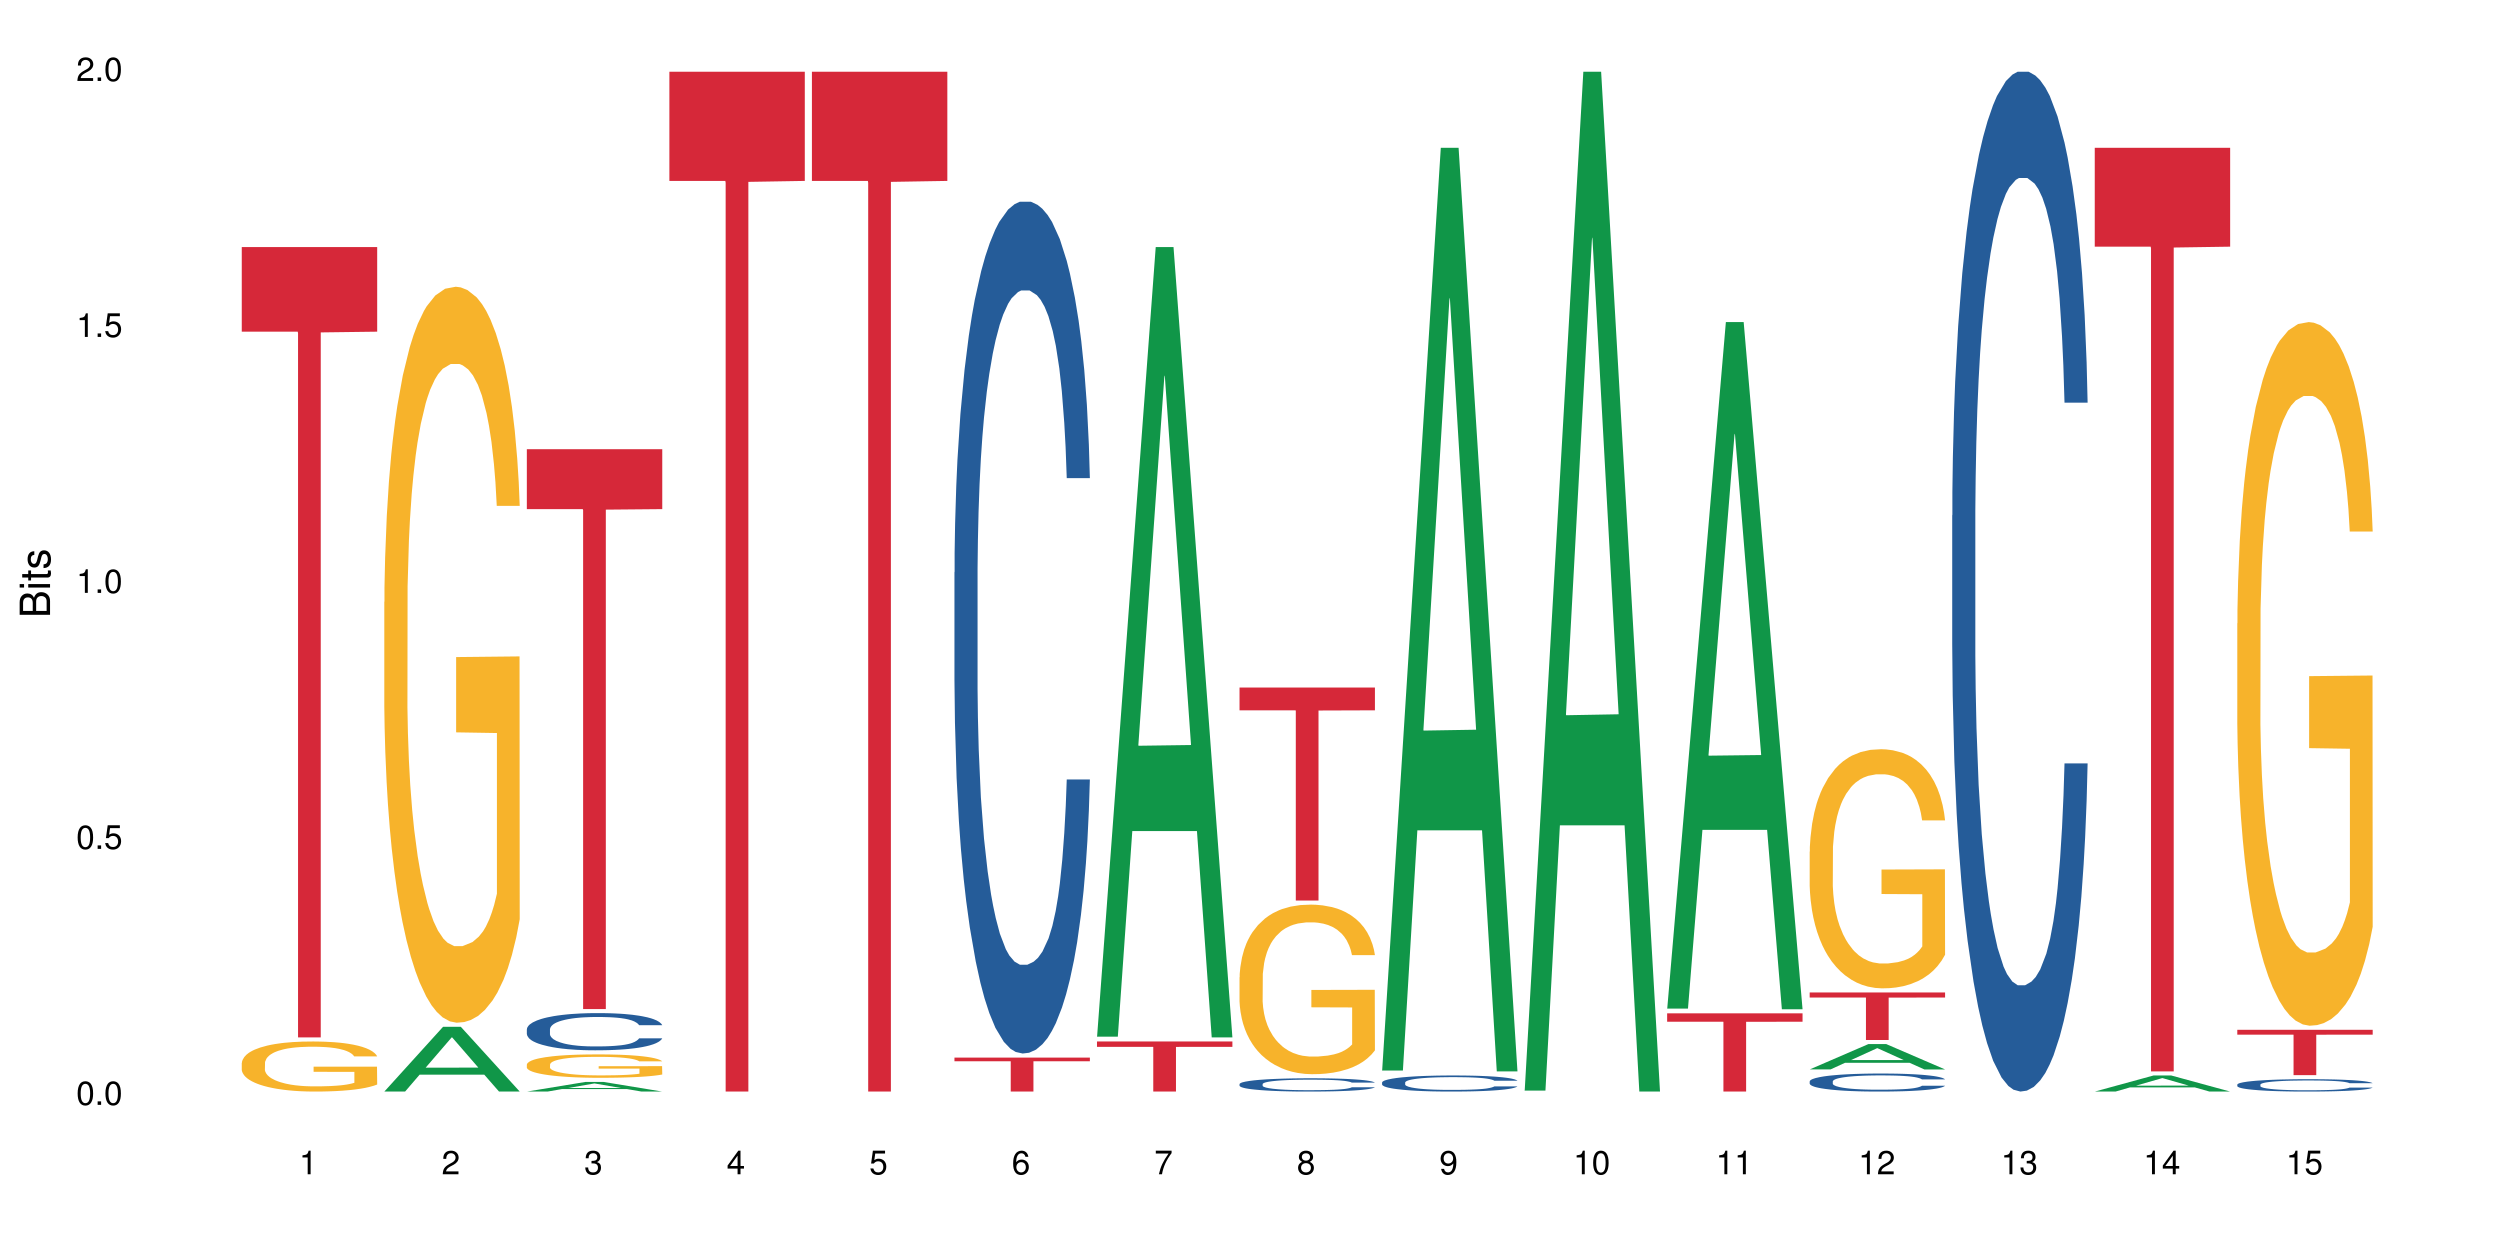 <?xml version="1.0" encoding="UTF-8"?>
<svg xmlns="http://www.w3.org/2000/svg" xmlns:xlink="http://www.w3.org/1999/xlink" width="720pt" height="360pt" viewBox="0 0 720 360" version="1.1">
<defs>
<g>
<symbol overflow="visible" id="glyph0-0">
<path style="stroke:none;" d=""/>
</symbol>
<symbol overflow="visible" id="glyph0-1">
<path style="stroke:none;" d="M 2.641 -6.797 C 2 -6.797 1.422 -6.531 1.078 -6.047 C 0.641 -5.453 0.406 -4.547 0.406 -3.297 C 0.406 -1 1.188 0.219 2.641 0.219 C 4.078 0.219 4.859 -1 4.859 -3.234 C 4.859 -4.562 4.656 -5.438 4.203 -6.047 C 3.844 -6.531 3.281 -6.797 2.641 -6.797 Z M 2.641 -6.047 C 3.547 -6.047 4 -5.125 4 -3.312 C 4 -1.375 3.562 -0.484 2.625 -0.484 C 1.734 -0.484 1.281 -1.422 1.281 -3.281 C 1.281 -5.141 1.734 -6.047 2.641 -6.047 Z M 2.641 -6.047 "/>
</symbol>
<symbol overflow="visible" id="glyph0-2">
<path style="stroke:none;" d="M 1.828 -1 L 0.828 -1 L 0.828 0 L 1.828 0 Z M 1.828 -1 "/>
</symbol>
<symbol overflow="visible" id="glyph0-3">
<path style="stroke:none;" d="M 4.562 -6.797 L 1.062 -6.797 L 0.547 -3.094 L 1.328 -3.094 C 1.719 -3.562 2.047 -3.734 2.578 -3.734 C 3.484 -3.734 4.062 -3.109 4.062 -2.094 C 4.062 -1.125 3.484 -0.531 2.578 -0.531 C 1.828 -0.531 1.375 -0.906 1.188 -1.672 L 0.328 -1.672 C 0.453 -1.109 0.547 -0.844 0.75 -0.594 C 1.125 -0.078 1.828 0.219 2.594 0.219 C 3.969 0.219 4.922 -0.781 4.922 -2.219 C 4.922 -3.562 4.031 -4.484 2.719 -4.484 C 2.25 -4.484 1.859 -4.359 1.469 -4.062 L 1.734 -5.969 L 4.562 -5.969 Z M 4.562 -6.797 "/>
</symbol>
<symbol overflow="visible" id="glyph0-4">
<path style="stroke:none;" d="M 2.484 -4.844 L 2.484 0 L 3.328 0 L 3.328 -6.797 L 2.766 -6.797 C 2.469 -5.75 2.281 -5.609 0.984 -5.453 L 0.984 -4.844 Z M 2.484 -4.844 "/>
</symbol>
<symbol overflow="visible" id="glyph0-5">
<path style="stroke:none;" d="M 4.859 -0.828 L 1.281 -0.828 C 1.359 -1.391 1.672 -1.75 2.5 -2.234 L 3.469 -2.75 C 4.406 -3.266 4.906 -3.969 4.906 -4.812 C 4.906 -5.375 4.672 -5.906 4.266 -6.266 C 3.859 -6.625 3.375 -6.797 2.719 -6.797 C 1.859 -6.797 1.219 -6.5 0.844 -5.922 C 0.609 -5.562 0.5 -5.125 0.484 -4.438 L 1.328 -4.438 C 1.359 -4.906 1.406 -5.188 1.531 -5.406 C 1.75 -5.812 2.188 -6.062 2.703 -6.062 C 3.469 -6.062 4.031 -5.516 4.031 -4.781 C 4.031 -4.25 3.719 -3.797 3.125 -3.438 L 2.234 -2.938 C 0.812 -2.141 0.406 -1.5 0.328 0 L 4.859 0 Z M 4.859 -0.828 "/>
</symbol>
<symbol overflow="visible" id="glyph0-6">
<path style="stroke:none;" d="M 2.125 -3.125 L 2.578 -3.125 C 3.516 -3.125 3.984 -2.703 3.984 -1.891 C 3.984 -1.031 3.469 -0.531 2.578 -0.531 C 1.656 -0.531 1.203 -0.984 1.156 -1.969 L 0.312 -1.969 C 0.344 -1.422 0.438 -1.078 0.609 -0.766 C 0.953 -0.109 1.625 0.219 2.547 0.219 C 3.953 0.219 4.859 -0.609 4.859 -1.906 C 4.859 -2.766 4.516 -3.25 3.703 -3.516 C 4.344 -3.766 4.656 -4.25 4.656 -4.938 C 4.656 -6.109 3.875 -6.797 2.578 -6.797 C 1.203 -6.797 0.484 -6.047 0.453 -4.609 L 1.297 -4.609 C 1.312 -5.016 1.344 -5.25 1.453 -5.453 C 1.641 -5.828 2.062 -6.062 2.594 -6.062 C 3.344 -6.062 3.797 -5.625 3.797 -4.906 C 3.797 -4.422 3.609 -4.141 3.25 -3.984 C 3.016 -3.891 2.719 -3.844 2.125 -3.844 Z M 2.125 -3.125 "/>
</symbol>
<symbol overflow="visible" id="glyph0-7">
<path style="stroke:none;" d="M 3.141 -1.625 L 3.141 0 L 3.984 0 L 3.984 -1.625 L 4.984 -1.625 L 4.984 -2.391 L 3.984 -2.391 L 3.984 -6.797 L 3.359 -6.797 L 0.266 -2.516 L 0.266 -1.625 Z M 3.141 -2.391 L 1 -2.391 L 3.141 -5.359 Z M 3.141 -2.391 "/>
</symbol>
<symbol overflow="visible" id="glyph0-8">
<path style="stroke:none;" d="M 4.781 -5.031 C 4.609 -6.141 3.891 -6.797 2.844 -6.797 C 2.094 -6.797 1.422 -6.438 1.031 -5.828 C 0.609 -5.172 0.406 -4.344 0.406 -3.094 C 0.406 -1.953 0.578 -1.234 0.984 -0.625 C 1.359 -0.078 1.953 0.219 2.703 0.219 C 3.984 0.219 4.922 -0.734 4.922 -2.078 C 4.922 -3.344 4.062 -4.234 2.844 -4.234 C 2.172 -4.234 1.641 -3.969 1.281 -3.469 C 1.281 -5.125 1.828 -6.047 2.797 -6.047 C 3.391 -6.047 3.797 -5.672 3.938 -5.031 Z M 2.734 -3.484 C 3.547 -3.484 4.062 -2.922 4.062 -2 C 4.062 -1.156 3.484 -0.531 2.703 -0.531 C 1.922 -0.531 1.328 -1.188 1.328 -2.047 C 1.328 -2.891 1.906 -3.484 2.734 -3.484 Z M 2.734 -3.484 "/>
</symbol>
<symbol overflow="visible" id="glyph0-9">
<path style="stroke:none;" d="M 4.984 -6.797 L 0.438 -6.797 L 0.438 -5.969 L 4.109 -5.969 C 2.5 -3.656 1.828 -2.234 1.328 0 L 2.219 0 C 2.594 -2.172 3.453 -4.047 4.984 -6.094 Z M 4.984 -6.797 "/>
</symbol>
<symbol overflow="visible" id="glyph0-10">
<path style="stroke:none;" d="M 3.75 -3.578 C 4.453 -4 4.688 -4.344 4.688 -4.984 C 4.688 -6.047 3.844 -6.797 2.641 -6.797 C 1.438 -6.797 0.594 -6.047 0.594 -4.984 C 0.594 -4.359 0.828 -4.016 1.516 -3.578 C 0.734 -3.203 0.359 -2.641 0.359 -1.891 C 0.359 -0.641 1.297 0.219 2.641 0.219 C 3.984 0.219 4.922 -0.641 4.922 -1.875 C 4.922 -2.641 4.531 -3.203 3.75 -3.578 Z M 2.641 -6.047 C 3.359 -6.047 3.812 -5.625 3.812 -4.969 C 3.812 -4.344 3.344 -3.922 2.641 -3.922 C 1.922 -3.922 1.453 -4.344 1.453 -4.984 C 1.453 -5.625 1.922 -6.047 2.641 -6.047 Z M 2.641 -3.203 C 3.484 -3.203 4.062 -2.672 4.062 -1.875 C 4.062 -1.062 3.484 -0.531 2.625 -0.531 C 1.797 -0.531 1.219 -1.078 1.219 -1.875 C 1.219 -2.672 1.797 -3.203 2.641 -3.203 Z M 2.641 -3.203 "/>
</symbol>
<symbol overflow="visible" id="glyph0-11">
<path style="stroke:none;" d="M 0.516 -1.547 C 0.672 -0.438 1.406 0.219 2.438 0.219 C 3.188 0.219 3.859 -0.141 4.266 -0.75 C 4.688 -1.406 4.891 -2.25 4.891 -3.484 C 4.891 -4.625 4.703 -5.359 4.312 -5.953 C 3.938 -6.5 3.344 -6.797 2.594 -6.797 C 1.297 -6.797 0.359 -5.844 0.359 -4.516 C 0.359 -3.25 1.234 -2.344 2.453 -2.344 C 3.094 -2.344 3.562 -2.578 4.016 -3.109 C 4 -1.453 3.469 -0.531 2.5 -0.531 C 1.906 -0.531 1.484 -0.906 1.359 -1.547 Z M 2.578 -6.062 C 3.375 -6.062 3.969 -5.406 3.969 -4.531 C 3.969 -3.688 3.375 -3.094 2.547 -3.094 C 1.734 -3.094 1.234 -3.672 1.234 -4.578 C 1.234 -5.438 1.797 -6.062 2.578 -6.062 Z M 2.578 -6.062 "/>
</symbol>
<symbol overflow="visible" id="glyph1-0">
<path style="stroke:none;" d=""/>
</symbol>
<symbol overflow="visible" id="glyph1-1">
<path style="stroke:none;" d="M 0 -0.953 L 0 -4.891 C 0 -5.719 -0.234 -6.344 -0.734 -6.797 C -1.188 -7.234 -1.812 -7.469 -2.5 -7.469 C -3.547 -7.469 -4.188 -7 -4.625 -5.875 C -4.984 -6.672 -5.641 -7.094 -6.531 -7.094 C -7.156 -7.094 -7.734 -6.859 -8.141 -6.391 C -8.562 -5.938 -8.75 -5.344 -8.75 -4.5 L -8.75 -0.953 Z M -4.984 -2.062 L -7.766 -2.062 L -7.766 -4.219 C -7.766 -4.844 -7.688 -5.203 -7.453 -5.5 C -7.219 -5.812 -6.859 -5.969 -6.375 -5.969 C -5.906 -5.969 -5.531 -5.812 -5.297 -5.5 C -5.062 -5.203 -4.984 -4.844 -4.984 -4.219 Z M -0.984 -2.062 L -4 -2.062 L -4 -4.781 C -4 -5.328 -3.859 -5.688 -3.578 -5.953 C -3.297 -6.219 -2.922 -6.359 -2.484 -6.359 C -2.062 -6.359 -1.688 -6.219 -1.406 -5.953 C -1.109 -5.688 -0.984 -5.328 -0.984 -4.781 Z M -0.984 -2.062 "/>
</symbol>
<symbol overflow="visible" id="glyph1-2">
<path style="stroke:none;" d="M -6.281 -1.797 L -6.281 -0.797 L 0 -0.797 L 0 -1.797 Z M -8.75 -1.797 L -8.75 -0.797 L -7.484 -0.797 L -7.484 -1.797 Z M -8.75 -1.797 "/>
</symbol>
<symbol overflow="visible" id="glyph1-3">
<path style="stroke:none;" d="M -6.281 -3.047 L -6.281 -2.016 L -8.016 -2.016 L -8.016 -1.016 L -6.281 -1.016 L -6.281 -0.172 L -5.469 -0.172 L -5.469 -1.016 L -0.719 -1.016 C -0.078 -1.016 0.281 -1.453 0.281 -2.234 C 0.281 -2.469 0.25 -2.719 0.188 -3.047 L -0.641 -3.047 C -0.609 -2.922 -0.594 -2.766 -0.594 -2.562 C -0.594 -2.141 -0.719 -2.016 -1.156 -2.016 L -5.469 -2.016 L -5.469 -3.047 Z M -6.281 -3.047 "/>
</symbol>
<symbol overflow="visible" id="glyph1-4">
<path style="stroke:none;" d="M -4.531 -5.25 C -5.766 -5.25 -6.469 -4.422 -6.469 -2.969 C -6.469 -1.516 -5.719 -0.562 -4.547 -0.562 C -3.562 -0.562 -3.094 -1.062 -2.734 -2.562 L -2.516 -3.484 C -2.344 -4.188 -2.094 -4.469 -1.625 -4.469 C -1.047 -4.469 -0.641 -3.875 -0.641 -3 C -0.641 -2.453 -0.797 -2 -1.062 -1.75 C -1.25 -1.594 -1.422 -1.531 -1.875 -1.469 L -1.875 -0.406 C -0.422 -0.453 0.281 -1.266 0.281 -2.922 C 0.281 -4.5 -0.5 -5.516 -1.719 -5.516 C -2.656 -5.516 -3.172 -4.984 -3.469 -3.734 L -3.703 -2.766 C -3.891 -1.953 -4.156 -1.609 -4.594 -1.609 C -5.172 -1.609 -5.547 -2.125 -5.547 -2.938 C -5.547 -3.75 -5.203 -4.172 -4.531 -4.203 Z M -4.531 -5.25 "/>
</symbol>
</g>
</defs>
<g id="surface36111">
<rect x="0" y="0" width="720" height="360" style="fill:rgb(100%,100%,100%);fill-opacity:1;stroke:none;"/>
<path style=" stroke:none;fill-rule:nonzero;fill:rgb(96.863%,70.196%,16.863%);fill-opacity:1;" d="M 69.629 306.125 L 69.676 306.113 L 69.676 305.852 L 69.867 305.258 L 70.344 304.441 L 70.961 303.77 L 71.625 303.242 L 72.055 302.965 L 72.77 302.57 L 73.387 302.281 L 74.957 301.688 L 76.953 301.137 L 78.047 300.898 L 79.285 300.676 L 81.043 300.426 L 81.852 300.332 L 84.324 300.121 L 87.133 299.988 L 90.223 299.949 L 91.648 299.965 L 93.598 300.016 L 96.262 300.16 L 97.785 300.293 L 98.973 300.426 L 100.211 300.598 L 101.73 300.859 L 103.16 301.176 L 104.301 301.492 L 105.441 301.887 L 106.391 302.309 L 107.199 302.77 L 107.914 303.32 L 108.344 303.781 L 108.629 304.242 L 102.016 304.242 L 101.637 303.781 L 101.207 303.426 L 100.496 302.992 L 99.781 302.676 L 99.066 302.426 L 97.738 302.086 L 96.594 301.875 L 95.168 301.688 L 93.789 301.57 L 92.219 301.492 L 91.27 301.465 L 88.746 301.465 L 86.465 301.559 L 85.133 301.664 L 84.184 301.77 L 82.852 301.965 L 82.043 302.125 L 81.566 302.23 L 80.141 302.637 L 79.188 303.004 L 78.664 303.258 L 78 303.652 L 77.523 304.008 L 77 304.535 L 76.715 304.93 L 76.336 305.824 L 76.289 308.195 L 76.43 308.695 L 76.715 309.234 L 77.098 309.707 L 77.668 310.211 L 78.238 310.59 L 79.234 311.105 L 80.094 311.445 L 80.758 311.672 L 82.043 312.027 L 82.566 312.145 L 83.801 312.383 L 85.086 312.566 L 86.656 312.723 L 87.844 312.805 L 89.746 312.871 L 92.172 312.871 L 95.027 312.789 L 96.832 312.684 L 98.07 312.578 L 98.879 312.488 L 99.875 312.344 L 100.59 312.211 L 101.258 312.066 L 102.062 311.844 L 102.062 308.695 L 90.316 308.684 L 90.316 307.207 L 108.578 307.195 L 108.629 312.344 L 107.629 312.699 L 106.391 313.039 L 105.203 313.305 L 103.965 313.527 L 102.207 313.777 L 100.781 313.938 L 98.594 314.121 L 96.594 314.238 L 94.504 314.316 L 92.648 314.359 L 90.461 314.371 L 88.512 314.344 L 86.418 314.266 L 84.754 314.16 L 83.23 314.027 L 81.711 313.855 L 79.809 313.582 L 78.57 313.355 L 77.285 313.082 L 76.004 312.75 L 74.859 312.395 L 74.102 312.117 L 73.34 311.801 L 72.531 311.406 L 71.77 310.961 L 71.199 310.551 L 70.676 310.09 L 70.297 309.656 L 69.914 309.062 L 69.723 308.59 L 69.629 308.18 Z M 69.629 306.125 "/>
<path style=" stroke:none;fill-rule:nonzero;fill:rgb(83.922%,15.686%,22.353%);fill-opacity:1;" d="M 69.629 71.156 L 108.629 71.156 L 108.629 95.52 L 92.375 95.734 L 92.375 298.77 L 85.836 298.77 L 85.836 95.949 L 85.742 95.52 L 69.629 95.52 Z M 69.629 71.156 "/>
<path style=" stroke:none;fill-rule:nonzero;fill:rgb(6.275%,58.824%,28.235%);fill-opacity:1;" d="M 110.68 314.352 L 110.723 314.336 L 127.598 295.723 L 132.719 295.723 L 149.68 314.371 L 143.719 314.371 L 139.469 309.504 L 120.848 309.504 L 116.68 314.352 L 110.68 314.352 L 122.637 307.488 L 137.762 307.473 L 130.223 298.77 L 130.137 298.75 L 130.055 298.805 L 122.598 307.473 L 122.637 307.488 Z M 110.68 314.352 "/>
<path style=" stroke:none;fill-rule:nonzero;fill:rgb(96.863%,70.196%,16.863%);fill-opacity:1;" d="M 110.68 173.363 L 110.727 173.172 L 110.727 169.301 L 110.918 160.59 L 111.395 148.586 L 112.012 138.715 L 112.676 130.973 L 113.105 126.906 L 113.82 121.098 L 114.438 116.84 L 116.008 108.129 L 118.004 100 L 119.098 96.516 L 120.336 93.223 L 122.094 89.547 L 122.902 88.191 L 125.375 85.094 L 128.18 83.16 L 131.273 82.578 L 132.699 82.77 L 134.648 83.547 L 137.312 85.676 L 138.836 87.609 L 140.023 89.547 L 141.262 92.062 L 142.781 95.934 L 144.207 100.582 L 145.352 105.227 L 146.492 111.035 L 147.441 117.227 L 148.25 124.004 L 148.965 132.133 L 149.395 138.91 L 149.68 145.684 L 143.066 145.684 L 142.688 138.91 L 142.258 133.684 L 141.547 127.293 L 140.832 122.648 L 140.117 118.969 L 138.789 113.938 L 137.645 110.84 L 136.219 108.129 L 134.84 106.387 L 133.27 105.227 L 132.32 104.84 L 129.797 104.84 L 127.516 106.195 L 126.184 107.742 L 125.234 109.293 L 123.902 112.195 L 123.094 114.52 L 122.617 116.066 L 121.191 122.066 L 120.238 127.488 L 119.715 131.164 L 119.051 136.973 L 118.574 142.199 L 118.051 149.941 L 117.766 155.75 L 117.387 168.914 L 117.34 203.758 L 117.48 211.113 L 117.766 219.047 L 118.148 226.016 L 118.719 233.375 L 119.289 238.988 L 120.285 246.535 L 121.145 251.57 L 121.809 254.859 L 123.094 260.086 L 123.617 261.828 L 124.852 265.312 L 126.137 268.023 L 127.707 270.348 L 128.895 271.508 L 130.797 272.477 L 133.223 272.477 L 136.078 271.312 L 137.883 269.766 L 139.121 268.219 L 139.93 266.863 L 140.926 264.734 L 141.641 262.797 L 142.305 260.668 L 143.113 257.375 L 143.113 211.113 L 131.367 210.918 L 131.367 189.238 L 149.629 189.043 L 149.68 264.734 L 148.68 269.961 L 147.441 274.992 L 146.254 278.863 L 145.016 282.156 L 143.258 285.832 L 141.832 288.156 L 139.645 290.867 L 137.645 292.609 L 135.555 293.77 L 133.699 294.352 L 131.512 294.543 L 129.562 294.156 L 127.469 292.996 L 125.805 291.445 L 124.281 289.512 L 122.762 286.992 L 120.859 282.93 L 119.621 279.637 L 118.336 275.574 L 117.055 270.734 L 115.91 265.508 L 115.152 261.441 L 114.391 256.797 L 113.582 250.988 L 112.82 244.406 L 112.25 238.406 L 111.727 231.633 L 111.348 225.242 L 110.965 216.531 L 110.773 209.562 L 110.68 203.562 Z M 110.68 173.363 "/>
<path style=" stroke:none;fill-rule:nonzero;fill:rgb(6.275%,58.824%,28.235%);fill-opacity:1;" d="M 151.73 314.367 L 151.773 314.367 L 168.648 311.59 L 173.77 311.59 L 190.73 314.371 L 184.77 314.371 L 180.52 313.645 L 161.898 313.645 L 157.73 314.367 L 151.73 314.367 L 163.688 313.344 L 178.812 313.34 L 171.27 312.043 L 171.188 312.039 L 171.105 312.047 L 163.648 313.34 L 163.688 313.344 Z M 151.73 314.367 "/>
<path style=" stroke:none;fill-rule:nonzero;fill:rgb(14.51%,36.078%,60%);fill-opacity:1;" d="M 151.73 296.441 L 151.777 296.43 L 151.777 296.195 L 151.922 295.824 L 152.254 295.355 L 152.586 295.031 L 153.441 294.453 L 154.633 293.895 L 155.867 293.465 L 156.773 293.211 L 157.582 293.016 L 159.434 292.652 L 160.625 292.469 L 161.91 292.301 L 163.477 292.133 L 164.617 292.035 L 167.188 291.879 L 169.09 291.812 L 170.562 291.781 L 173.75 291.781 L 175.652 291.82 L 177.031 291.871 L 178.555 291.949 L 179.84 292.035 L 182.074 292.25 L 184.07 292.527 L 184.973 292.684 L 186.402 292.984 L 187.496 293.277 L 188.254 293.535 L 189.113 293.895 L 189.871 294.336 L 190.445 294.836 L 190.73 295.254 L 184.07 295.254 L 183.738 294.863 L 183.355 294.562 L 182.645 294.16 L 181.93 293.875 L 180.934 293.594 L 180.027 293.406 L 178.793 293.219 L 177.699 293.102 L 176.555 293.016 L 175.461 292.957 L 173.371 292.898 L 170.945 292.898 L 170.039 292.918 L 168.188 292.996 L 167.188 293.062 L 165.762 293.199 L 164.762 293.328 L 163.574 293.523 L 162.766 293.691 L 161.766 293.945 L 161.051 294.168 L 160.242 294.492 L 159.77 294.738 L 159.34 295.012 L 158.961 295.336 L 158.676 295.676 L 158.484 296.039 L 158.391 296.391 L 158.391 297.906 L 158.484 298.258 L 158.723 298.672 L 159.34 299.266 L 160.242 299.785 L 161.289 300.195 L 162.289 300.492 L 162.859 300.629 L 163.621 300.785 L 164.809 300.98 L 166.52 301.176 L 167.52 301.254 L 169.043 301.332 L 170.613 301.371 L 172.703 301.371 L 174.559 301.332 L 175.797 301.281 L 177.078 301.203 L 178.84 301.039 L 179.934 300.883 L 180.883 300.695 L 181.598 300.512 L 182.074 300.355 L 182.785 300.051 L 183.355 299.719 L 183.785 299.375 L 184.07 299.043 L 190.73 299.043 L 190.445 299.434 L 190.016 299.816 L 189.586 300.098 L 188.922 300.441 L 188.16 300.746 L 187.066 301.086 L 186.164 301.312 L 184.973 301.559 L 183.879 301.742 L 182.691 301.91 L 180.934 302.105 L 179.789 302.203 L 178.555 302.289 L 177.078 302.371 L 175.227 302.438 L 173.227 302.477 L 171.371 302.488 L 169.375 302.469 L 167.902 302.43 L 165.949 302.34 L 163.523 302.164 L 161.766 301.977 L 160.387 301.793 L 159.199 301.598 L 157.867 301.332 L 156.152 300.902 L 155.105 300.57 L 154.395 300.293 L 153.586 299.914 L 153.016 299.57 L 152.348 299.023 L 151.875 298.328 L 151.73 297.789 Z M 151.73 296.441 "/>
<path style=" stroke:none;fill-rule:nonzero;fill:rgb(96.863%,70.196%,16.863%);fill-opacity:1;" d="M 151.73 306.555 L 151.777 306.547 L 151.777 306.426 L 151.969 306.148 L 152.445 305.766 L 153.062 305.453 L 153.727 305.207 L 154.156 305.078 L 154.871 304.891 L 155.488 304.758 L 157.059 304.48 L 159.055 304.219 L 160.148 304.109 L 161.387 304.004 L 163.145 303.887 L 163.953 303.844 L 166.426 303.746 L 169.23 303.684 L 172.324 303.668 L 173.75 303.672 L 175.699 303.695 L 178.363 303.766 L 179.887 303.828 L 181.074 303.887 L 182.312 303.969 L 183.832 304.09 L 185.258 304.238 L 186.402 304.387 L 187.543 304.57 L 188.492 304.77 L 189.301 304.984 L 190.016 305.242 L 190.445 305.457 L 190.73 305.672 L 184.117 305.672 L 183.738 305.457 L 183.309 305.293 L 182.598 305.09 L 181.883 304.941 L 181.168 304.824 L 179.84 304.664 L 178.695 304.566 L 177.27 304.48 L 175.891 304.422 L 174.32 304.387 L 173.371 304.375 L 170.848 304.375 L 168.566 304.418 L 167.234 304.465 L 166.285 304.516 L 164.953 304.609 L 164.145 304.684 L 163.668 304.73 L 162.242 304.922 L 161.289 305.094 L 160.766 305.211 L 160.102 305.398 L 159.625 305.562 L 159.102 305.809 L 158.816 305.992 L 158.438 306.414 L 158.391 307.52 L 158.531 307.754 L 158.816 308.008 L 159.199 308.23 L 159.77 308.465 L 160.34 308.641 L 161.336 308.883 L 162.195 309.043 L 162.859 309.148 L 164.145 309.312 L 164.668 309.367 L 165.902 309.48 L 167.188 309.566 L 168.758 309.641 L 169.945 309.676 L 171.848 309.707 L 174.273 309.707 L 177.129 309.672 L 178.934 309.621 L 180.172 309.57 L 180.98 309.527 L 181.977 309.461 L 182.691 309.398 L 183.355 309.332 L 184.164 309.227 L 184.164 307.754 L 172.418 307.75 L 172.418 307.059 L 190.68 307.055 L 190.73 309.461 L 189.73 309.629 L 188.492 309.789 L 187.305 309.91 L 186.066 310.016 L 184.309 310.133 L 182.883 310.207 L 180.695 310.293 L 178.695 310.348 L 176.605 310.383 L 174.75 310.402 L 172.562 310.41 L 170.613 310.398 L 168.52 310.359 L 166.855 310.312 L 165.332 310.25 L 163.812 310.168 L 161.91 310.039 L 160.672 309.934 L 159.387 309.805 L 158.105 309.652 L 156.961 309.484 L 156.203 309.355 L 155.441 309.207 L 154.633 309.023 L 153.871 308.812 L 153.301 308.625 L 152.777 308.406 L 152.398 308.203 L 152.016 307.926 L 151.824 307.707 L 151.73 307.516 Z M 151.73 306.555 "/>
<path style=" stroke:none;fill-rule:nonzero;fill:rgb(83.922%,15.686%,22.353%);fill-opacity:1;" d="M 151.73 129.367 L 190.73 129.367 L 190.73 146.625 L 174.477 146.777 L 174.477 290.602 L 167.938 290.602 L 167.938 146.93 L 167.84 146.625 L 151.73 146.625 Z M 151.73 129.367 "/>
<path style=" stroke:none;fill-rule:nonzero;fill:rgb(83.922%,15.686%,22.353%);fill-opacity:1;" d="M 192.781 20.664 L 231.781 20.664 L 231.781 52.102 L 215.527 52.379 L 215.527 314.371 L 208.988 314.371 L 208.988 52.652 L 208.891 52.102 L 192.781 52.102 Z M 192.781 20.664 "/>
<path style=" stroke:none;fill-rule:nonzero;fill:rgb(83.922%,15.686%,22.353%);fill-opacity:1;" d="M 233.832 20.664 L 272.832 20.664 L 272.832 52.102 L 256.578 52.379 L 256.578 314.371 L 250.039 314.371 L 250.039 52.652 L 249.941 52.102 L 233.832 52.102 Z M 233.832 20.664 "/>
<path style=" stroke:none;fill-rule:nonzero;fill:rgb(14.51%,36.078%,60%);fill-opacity:1;" d="M 274.883 164.836 L 274.93 164.609 L 274.93 159.227 L 275.074 150.707 L 275.406 139.945 L 275.738 132.543 L 276.594 119.312 L 277.785 106.531 L 279.02 96.664 L 279.926 90.836 L 280.734 86.352 L 282.586 78.055 L 283.777 73.793 L 285.059 69.98 L 286.629 66.168 L 287.77 63.926 L 290.34 60.34 L 292.242 58.77 L 293.715 58.098 L 296.902 58.098 L 298.805 58.992 L 300.184 60.113 L 301.707 61.906 L 302.988 63.926 L 305.227 68.859 L 307.223 75.137 L 308.125 78.727 L 309.555 85.676 L 310.648 92.406 L 311.406 98.234 L 312.266 106.531 L 313.023 116.621 L 313.594 128.059 L 313.883 137.703 L 307.223 137.703 L 306.891 128.73 L 306.508 121.781 L 305.797 112.586 L 305.082 106.082 L 304.082 99.582 L 303.18 95.32 L 301.945 91.059 L 300.852 88.367 L 299.707 86.352 L 298.613 85.004 L 296.523 83.66 L 294.098 83.66 L 293.191 84.109 L 291.34 85.902 L 290.34 87.473 L 288.914 90.609 L 287.914 93.527 L 286.727 98.012 L 285.918 101.824 L 284.918 107.652 L 284.203 112.809 L 283.395 120.211 L 282.922 125.816 L 282.492 132.094 L 282.113 139.496 L 281.828 147.344 L 281.637 155.641 L 281.539 163.715 L 281.539 198.469 L 281.637 206.543 L 281.875 215.961 L 282.492 229.641 L 283.395 241.523 L 284.441 250.941 L 285.441 257.672 L 286.012 260.809 L 286.773 264.398 L 287.961 268.883 L 289.672 273.367 L 290.672 275.16 L 292.195 276.953 L 293.762 277.852 L 295.855 277.852 L 297.711 276.953 L 298.949 275.832 L 300.23 274.039 L 301.992 270.227 L 303.086 266.641 L 304.035 262.379 L 304.75 258.117 L 305.227 254.531 L 305.938 247.578 L 306.508 239.953 L 306.938 232.105 L 307.223 224.48 L 313.883 224.48 L 313.594 233.453 L 313.168 242.199 L 312.738 248.699 L 312.074 256.547 L 311.312 263.5 L 310.219 271.348 L 309.316 276.508 L 308.125 282.113 L 307.031 286.371 L 305.844 290.184 L 304.082 294.668 L 302.941 296.914 L 301.707 298.93 L 300.23 300.723 L 298.375 302.293 L 296.379 303.191 L 294.523 303.414 L 292.527 302.965 L 291.051 302.07 L 289.102 300.051 L 286.676 296.016 L 284.918 291.754 L 283.539 287.492 L 282.348 283.008 L 281.02 276.953 L 279.305 267.09 L 278.258 259.465 L 277.547 253.184 L 276.738 244.441 L 276.168 236.59 L 275.5 224.035 L 275.027 208.113 L 274.883 195.781 Z M 274.883 164.836 "/>
<path style=" stroke:none;fill-rule:nonzero;fill:rgb(83.922%,15.686%,22.353%);fill-opacity:1;" d="M 274.883 304.594 L 313.883 304.594 L 313.883 305.641 L 297.629 305.648 L 297.629 314.371 L 291.09 314.371 L 291.09 305.66 L 290.992 305.641 L 274.883 305.641 Z M 274.883 304.594 "/>
<path style=" stroke:none;fill-rule:nonzero;fill:rgb(6.275%,58.824%,28.235%);fill-opacity:1;" d="M 315.934 298.559 L 315.977 298.344 L 332.848 71.156 L 337.973 71.156 L 354.93 298.77 L 348.973 298.77 L 344.723 239.355 L 326.102 239.355 L 321.934 298.559 L 315.934 298.559 L 327.891 214.777 L 343.016 214.566 L 335.473 108.344 L 335.391 108.133 L 335.309 108.773 L 327.848 214.566 L 327.891 214.777 Z M 315.934 298.559 "/>
<path style=" stroke:none;fill-rule:nonzero;fill:rgb(83.922%,15.686%,22.353%);fill-opacity:1;" d="M 315.934 299.949 L 354.93 299.949 L 354.93 301.496 L 338.68 301.508 L 338.68 314.371 L 332.141 314.371 L 332.141 301.52 L 332.043 301.496 L 315.934 301.496 Z M 315.934 299.949 "/>
<path style=" stroke:none;fill-rule:nonzero;fill:rgb(14.51%,36.078%,60%);fill-opacity:1;" d="M 356.984 312.211 L 357.031 312.207 L 357.031 312.125 L 357.176 311.992 L 357.508 311.824 L 357.84 311.707 L 358.695 311.504 L 359.887 311.305 L 361.121 311.148 L 362.023 311.059 L 362.832 310.988 L 364.688 310.859 L 365.879 310.793 L 367.16 310.734 L 368.73 310.676 L 369.871 310.641 L 372.441 310.582 L 374.344 310.559 L 375.816 310.547 L 379.004 310.547 L 380.906 310.562 L 382.285 310.578 L 383.809 310.609 L 385.09 310.641 L 387.328 310.715 L 389.324 310.812 L 390.227 310.871 L 391.656 310.977 L 392.75 311.082 L 393.508 311.172 L 394.367 311.305 L 395.125 311.461 L 395.695 311.637 L 395.98 311.789 L 389.324 311.789 L 388.992 311.648 L 388.609 311.539 L 387.898 311.398 L 387.184 311.297 L 386.184 311.195 L 385.281 311.129 L 384.047 311.062 L 382.953 311.02 L 381.809 310.988 L 380.715 310.969 L 378.625 310.945 L 376.199 310.945 L 375.293 310.953 L 373.438 310.98 L 372.441 311.008 L 371.016 311.055 L 370.016 311.102 L 368.828 311.172 L 368.02 311.23 L 367.02 311.32 L 366.305 311.402 L 365.496 311.516 L 365.023 311.602 L 364.594 311.703 L 364.215 311.816 L 363.926 311.938 L 363.738 312.066 L 363.641 312.195 L 363.641 312.734 L 363.738 312.859 L 363.977 313.008 L 364.594 313.223 L 365.496 313.406 L 366.543 313.555 L 367.543 313.656 L 368.113 313.707 L 368.875 313.762 L 370.062 313.832 L 371.773 313.902 L 372.773 313.93 L 374.297 313.957 L 375.863 313.973 L 377.957 313.973 L 379.812 313.957 L 381.047 313.941 L 382.332 313.914 L 384.094 313.855 L 385.188 313.797 L 386.137 313.73 L 386.852 313.664 L 387.328 313.609 L 388.039 313.5 L 388.609 313.383 L 389.039 313.258 L 389.324 313.141 L 395.98 313.141 L 395.695 313.281 L 395.27 313.418 L 394.84 313.52 L 394.176 313.641 L 393.414 313.75 L 392.32 313.871 L 391.418 313.953 L 390.227 314.039 L 389.133 314.105 L 387.945 314.164 L 386.184 314.234 L 385.043 314.27 L 383.809 314.301 L 382.332 314.328 L 380.477 314.352 L 378.48 314.367 L 376.625 314.371 L 374.629 314.363 L 373.152 314.352 L 371.203 314.316 L 368.777 314.254 L 367.02 314.188 L 365.641 314.121 L 364.449 314.051 L 363.121 313.957 L 361.406 313.805 L 360.359 313.688 L 359.648 313.59 L 358.84 313.453 L 358.27 313.328 L 357.602 313.133 L 357.125 312.887 L 356.984 312.695 Z M 356.984 312.211 "/>
<path style=" stroke:none;fill-rule:nonzero;fill:rgb(96.863%,70.196%,16.863%);fill-opacity:1;" d="M 356.984 281.449 L 357.031 281.402 L 357.031 280.512 L 357.223 278.504 L 357.699 275.738 L 358.316 273.465 L 358.98 271.68 L 359.41 270.742 L 360.121 269.406 L 360.742 268.422 L 362.312 266.418 L 364.309 264.543 L 365.402 263.742 L 366.637 262.98 L 368.398 262.137 L 369.207 261.824 L 371.68 261.109 L 374.484 260.664 L 377.578 260.527 L 379.004 260.574 L 380.953 260.754 L 383.617 261.242 L 385.141 261.688 L 386.328 262.137 L 387.562 262.715 L 389.086 263.605 L 390.512 264.676 L 391.656 265.746 L 392.797 267.086 L 393.746 268.512 L 394.555 270.074 L 395.27 271.949 L 395.695 273.508 L 395.98 275.07 L 389.371 275.07 L 388.992 273.508 L 388.562 272.305 L 387.852 270.832 L 387.137 269.762 L 386.422 268.914 L 385.09 267.754 L 383.949 267.043 L 382.523 266.418 L 381.145 266.016 L 379.574 265.746 L 378.625 265.66 L 376.102 265.66 L 373.82 265.969 L 372.488 266.328 L 371.535 266.684 L 370.207 267.352 L 369.398 267.887 L 368.922 268.246 L 367.496 269.629 L 366.543 270.875 L 366.02 271.723 L 365.355 273.062 L 364.879 274.266 L 364.355 276.051 L 364.07 277.391 L 363.691 280.422 L 363.641 288.449 L 363.785 290.145 L 364.07 291.973 L 364.449 293.578 L 365.023 295.273 L 365.594 296.566 L 366.59 298.309 L 367.445 299.469 L 368.113 300.227 L 369.398 301.43 L 369.922 301.832 L 371.156 302.633 L 372.441 303.258 L 374.012 303.793 L 375.199 304.062 L 377.102 304.285 L 379.527 304.285 L 382.379 304.016 L 384.188 303.66 L 385.426 303.305 L 386.234 302.992 L 387.23 302.5 L 387.945 302.055 L 388.609 301.562 L 389.418 300.805 L 389.418 290.145 L 377.672 290.102 L 377.672 285.105 L 395.934 285.059 L 395.98 302.5 L 394.984 303.703 L 393.746 304.863 L 392.559 305.758 L 391.32 306.516 L 389.562 307.363 L 388.137 307.898 L 385.949 308.52 L 383.949 308.922 L 381.855 309.191 L 380.004 309.324 L 377.816 309.367 L 375.863 309.281 L 373.773 309.012 L 372.109 308.656 L 370.586 308.211 L 369.062 307.629 L 367.16 306.691 L 365.926 305.934 L 364.641 304.996 L 363.355 303.883 L 362.215 302.68 L 361.453 301.742 L 360.695 300.672 L 359.887 299.332 L 359.125 297.816 L 358.555 296.434 L 358.031 294.871 L 357.648 293.402 L 357.27 291.395 L 357.078 289.789 L 356.984 288.406 Z M 356.984 281.449 "/>
<path style=" stroke:none;fill-rule:nonzero;fill:rgb(83.922%,15.686%,22.353%);fill-opacity:1;" d="M 356.984 198.004 L 395.98 198.004 L 395.98 204.57 L 379.73 204.629 L 379.73 259.352 L 373.191 259.352 L 373.191 204.688 L 373.094 204.57 L 356.984 204.57 Z M 356.984 198.004 "/>
<path style=" stroke:none;fill-rule:nonzero;fill:rgb(6.275%,58.824%,28.235%);fill-opacity:1;" d="M 398.035 308.312 L 398.078 308.062 L 414.949 42.566 L 420.074 42.566 L 437.031 308.562 L 431.074 308.562 L 426.824 239.129 L 408.199 239.129 L 404.035 308.312 L 398.035 308.312 L 409.992 210.406 L 425.117 210.156 L 417.574 86.023 L 417.492 85.773 L 417.41 86.523 L 409.949 210.156 L 409.992 210.406 Z M 398.035 308.312 "/>
<path style=" stroke:none;fill-rule:nonzero;fill:rgb(14.51%,36.078%,60%);fill-opacity:1;" d="M 398.035 311.758 L 398.082 311.75 L 398.082 311.648 L 398.227 311.488 L 398.559 311.285 L 398.891 311.148 L 399.746 310.898 L 400.938 310.656 L 402.172 310.469 L 403.074 310.359 L 403.883 310.273 L 405.738 310.117 L 406.93 310.039 L 408.211 309.965 L 409.781 309.895 L 410.922 309.852 L 413.492 309.785 L 415.395 309.754 L 416.867 309.742 L 420.055 309.742 L 421.957 309.758 L 423.336 309.781 L 424.859 309.812 L 426.141 309.852 L 428.379 309.945 L 430.375 310.062 L 431.277 310.133 L 432.707 310.262 L 433.801 310.391 L 434.559 310.5 L 435.414 310.656 L 436.176 310.848 L 436.746 311.062 L 437.031 311.242 L 430.375 311.242 L 430.043 311.074 L 429.66 310.945 L 428.949 310.77 L 428.234 310.648 L 427.234 310.523 L 426.332 310.445 L 425.098 310.363 L 424 310.312 L 422.859 310.273 L 421.766 310.25 L 419.676 310.223 L 417.25 310.223 L 416.344 310.234 L 414.488 310.266 L 413.492 310.297 L 412.066 310.355 L 411.066 310.41 L 409.875 310.496 L 409.07 310.566 L 408.07 310.676 L 407.355 310.773 L 406.547 310.914 L 406.07 311.02 L 405.645 311.137 L 405.266 311.277 L 404.977 311.426 L 404.789 311.582 L 404.691 311.734 L 404.691 312.391 L 404.789 312.543 L 405.027 312.719 L 405.645 312.98 L 406.547 313.203 L 407.594 313.379 L 408.594 313.508 L 409.164 313.566 L 409.926 313.633 L 411.113 313.719 L 412.824 313.805 L 413.824 313.836 L 415.348 313.871 L 416.914 313.887 L 419.008 313.887 L 420.863 313.871 L 422.098 313.852 L 423.383 313.816 L 425.145 313.746 L 426.238 313.676 L 427.188 313.598 L 427.902 313.516 L 428.379 313.449 L 429.09 313.316 L 429.66 313.172 L 430.09 313.023 L 430.375 312.883 L 437.031 312.883 L 436.746 313.051 L 436.32 313.215 L 435.891 313.34 L 435.227 313.488 L 434.465 313.617 L 433.371 313.766 L 432.469 313.863 L 431.277 313.969 L 430.184 314.051 L 428.996 314.121 L 427.234 314.207 L 426.094 314.246 L 424.859 314.285 L 423.383 314.32 L 421.527 314.348 L 419.531 314.367 L 417.676 314.371 L 415.68 314.363 L 414.203 314.344 L 412.254 314.309 L 409.828 314.23 L 408.07 314.152 L 406.691 314.07 L 405.5 313.984 L 404.168 313.871 L 402.457 313.684 L 401.41 313.543 L 400.699 313.422 L 399.891 313.258 L 399.32 313.109 L 398.652 312.871 L 398.176 312.574 L 398.035 312.34 Z M 398.035 311.758 "/>
<path style=" stroke:none;fill-rule:nonzero;fill:rgb(6.275%,58.824%,28.235%);fill-opacity:1;" d="M 439.086 314.094 L 439.129 313.82 L 456 20.664 L 461.125 20.664 L 478.082 314.371 L 472.125 314.371 L 467.875 237.703 L 449.25 237.703 L 445.086 314.094 L 439.086 314.094 L 451.043 205.988 L 466.168 205.711 L 458.625 68.648 L 458.543 68.375 L 458.461 69.199 L 451 205.711 L 451.043 205.988 Z M 439.086 314.094 "/>
<path style=" stroke:none;fill-rule:nonzero;fill:rgb(6.275%,58.824%,28.235%);fill-opacity:1;" d="M 480.137 290.484 L 480.18 290.297 L 497.051 92.75 L 502.176 92.75 L 519.133 290.668 L 513.176 290.668 L 508.926 239.004 L 490.301 239.004 L 486.137 290.484 L 480.137 290.484 L 492.094 217.633 L 507.219 217.449 L 499.676 125.086 L 499.594 124.898 L 499.512 125.457 L 492.051 217.449 L 492.094 217.633 Z M 480.137 290.484 "/>
<path style=" stroke:none;fill-rule:nonzero;fill:rgb(83.922%,15.686%,22.353%);fill-opacity:1;" d="M 480.137 291.848 L 519.133 291.848 L 519.133 294.258 L 502.883 294.281 L 502.883 314.371 L 496.344 314.371 L 496.344 294.301 L 496.246 294.258 L 480.137 294.258 Z M 480.137 291.848 "/>
<path style=" stroke:none;fill-rule:nonzero;fill:rgb(6.275%,58.824%,28.235%);fill-opacity:1;" d="M 521.188 307.996 L 521.227 307.988 L 538.102 300.691 L 543.227 300.691 L 560.184 308 L 554.227 308 L 549.977 306.094 L 531.352 306.094 L 527.188 307.996 L 521.188 307.996 L 533.145 305.305 L 548.27 305.297 L 540.727 301.883 L 540.645 301.879 L 540.562 301.898 L 533.102 305.297 L 533.145 305.305 Z M 521.188 307.996 "/>
<path style=" stroke:none;fill-rule:nonzero;fill:rgb(14.51%,36.078%,60%);fill-opacity:1;" d="M 521.188 311.438 L 521.234 311.434 L 521.234 311.32 L 521.379 311.141 L 521.711 310.914 L 522.043 310.758 L 522.898 310.477 L 524.09 310.207 L 525.324 309.996 L 526.227 309.875 L 527.035 309.777 L 528.891 309.605 L 530.082 309.512 L 531.363 309.434 L 532.934 309.352 L 534.074 309.305 L 536.645 309.23 L 538.547 309.195 L 540.02 309.18 L 543.207 309.18 L 545.109 309.199 L 546.488 309.223 L 548.012 309.262 L 549.293 309.305 L 551.531 309.41 L 553.527 309.543 L 554.43 309.617 L 555.855 309.766 L 556.949 309.906 L 557.711 310.031 L 558.566 310.207 L 559.328 310.418 L 559.898 310.66 L 560.184 310.867 L 553.527 310.867 L 553.195 310.676 L 552.812 310.527 L 552.102 310.336 L 551.387 310.195 L 550.387 310.059 L 549.484 309.969 L 548.246 309.879 L 547.152 309.82 L 546.012 309.777 L 544.918 309.75 L 542.824 309.723 L 540.402 309.723 L 539.496 309.73 L 537.641 309.77 L 536.645 309.805 L 535.215 309.871 L 534.219 309.93 L 533.027 310.027 L 532.219 310.105 L 531.223 310.23 L 530.508 310.34 L 529.699 310.496 L 529.223 310.613 L 528.797 310.746 L 528.414 310.902 L 528.129 311.07 L 527.941 311.246 L 527.844 311.414 L 527.844 312.152 L 527.941 312.32 L 528.18 312.52 L 528.797 312.809 L 529.699 313.062 L 530.746 313.262 L 531.746 313.402 L 532.316 313.469 L 533.078 313.547 L 534.266 313.641 L 535.977 313.734 L 536.977 313.773 L 538.5 313.812 L 540.066 313.828 L 542.16 313.828 L 544.016 313.812 L 545.25 313.789 L 546.535 313.75 L 548.297 313.668 L 549.391 313.594 L 550.34 313.504 L 551.055 313.414 L 551.531 313.336 L 552.242 313.191 L 552.812 313.027 L 553.242 312.863 L 553.527 312.699 L 560.184 312.699 L 559.898 312.891 L 559.473 313.074 L 559.043 313.215 L 558.379 313.379 L 557.617 313.527 L 556.523 313.691 L 555.621 313.801 L 554.43 313.922 L 553.336 314.012 L 552.148 314.09 L 550.387 314.188 L 549.246 314.234 L 548.012 314.277 L 546.535 314.312 L 544.68 314.348 L 542.684 314.367 L 540.828 314.371 L 538.832 314.359 L 537.355 314.344 L 535.406 314.301 L 532.98 314.215 L 531.223 314.125 L 529.844 314.035 L 528.652 313.938 L 527.32 313.812 L 525.609 313.602 L 524.562 313.441 L 523.852 313.309 L 523.043 313.125 L 522.473 312.957 L 521.805 312.691 L 521.328 312.355 L 521.188 312.094 Z M 521.188 311.438 "/>
<path style=" stroke:none;fill-rule:nonzero;fill:rgb(96.863%,70.196%,16.863%);fill-opacity:1;" d="M 521.188 245.273 L 521.234 245.211 L 521.234 243.953 L 521.426 241.121 L 521.898 237.223 L 522.52 234.016 L 523.184 231.496 L 523.613 230.176 L 524.324 228.289 L 524.945 226.906 L 526.512 224.074 L 528.512 221.434 L 529.605 220.301 L 530.84 219.23 L 532.602 218.035 L 533.41 217.598 L 535.883 216.59 L 538.688 215.961 L 541.781 215.773 L 543.207 215.836 L 545.156 216.086 L 547.82 216.777 L 549.34 217.406 L 550.531 218.035 L 551.766 218.855 L 553.289 220.113 L 554.715 221.621 L 555.855 223.133 L 557 225.02 L 557.949 227.031 L 558.758 229.234 L 559.473 231.875 L 559.898 234.078 L 560.184 236.277 L 553.574 236.277 L 553.195 234.078 L 552.766 232.379 L 552.051 230.305 L 551.34 228.793 L 550.625 227.598 L 549.293 225.961 L 548.152 224.957 L 546.727 224.074 L 545.348 223.508 L 543.777 223.133 L 542.824 223.008 L 540.305 223.008 L 538.023 223.445 L 536.691 223.949 L 535.738 224.453 L 534.406 225.398 L 533.602 226.152 L 533.125 226.656 L 531.699 228.605 L 530.746 230.367 L 530.223 231.562 L 529.559 233.449 L 529.082 235.145 L 528.559 237.664 L 528.273 239.551 L 527.895 243.828 L 527.844 255.148 L 527.988 257.539 L 528.273 260.117 L 528.652 262.383 L 529.223 264.773 L 529.797 266.598 L 530.793 269.051 L 531.648 270.684 L 532.316 271.754 L 533.602 273.453 L 534.121 274.02 L 535.359 275.152 L 536.645 276.031 L 538.211 276.785 L 539.402 277.164 L 541.305 277.48 L 543.73 277.48 L 546.582 277.102 L 548.391 276.598 L 549.625 276.094 L 550.434 275.656 L 551.434 274.961 L 552.148 274.332 L 552.812 273.641 L 553.621 272.574 L 553.621 257.539 L 541.875 257.477 L 541.875 250.43 L 560.137 250.367 L 560.184 274.961 L 559.188 276.66 L 557.949 278.297 L 556.762 279.555 L 555.523 280.625 L 553.766 281.82 L 552.336 282.574 L 550.148 283.453 L 548.152 284.02 L 546.059 284.398 L 544.207 284.586 L 542.016 284.648 L 540.066 284.523 L 537.977 284.145 L 536.309 283.645 L 534.789 283.016 L 533.266 282.195 L 531.363 280.875 L 530.129 279.805 L 528.844 278.484 L 527.559 276.914 L 526.418 275.215 L 525.656 273.895 L 524.895 272.383 L 524.09 270.496 L 523.328 268.359 L 522.758 266.41 L 522.234 264.207 L 521.852 262.133 L 521.473 259.301 L 521.281 257.035 L 521.188 255.086 Z M 521.188 245.273 "/>
<path style=" stroke:none;fill-rule:nonzero;fill:rgb(83.922%,15.686%,22.353%);fill-opacity:1;" d="M 521.188 285.828 L 560.184 285.828 L 560.184 287.293 L 543.934 287.305 L 543.934 299.512 L 537.395 299.512 L 537.395 287.32 L 537.297 287.293 L 521.188 287.293 Z M 521.188 285.828 "/>
<path style=" stroke:none;fill-rule:nonzero;fill:rgb(14.51%,36.078%,60%);fill-opacity:1;" d="M 562.238 148.457 L 562.285 148.188 L 562.285 141.742 L 562.43 131.543 L 562.762 118.656 L 563.094 109.797 L 563.949 93.957 L 565.137 78.652 L 566.375 66.84 L 567.277 59.859 L 568.086 54.492 L 569.941 44.559 L 571.133 39.457 L 572.414 34.891 L 573.984 30.328 L 575.125 27.645 L 577.695 23.348 L 579.598 21.469 L 581.07 20.664 L 584.258 20.664 L 586.16 21.738 L 587.539 23.078 L 589.062 25.227 L 590.344 27.645 L 592.578 33.551 L 594.578 41.066 L 595.48 45.363 L 596.906 53.684 L 598 61.738 L 598.762 68.719 L 599.617 78.652 L 600.379 90.734 L 600.949 104.426 L 601.234 115.969 L 594.578 115.969 L 594.246 105.23 L 593.863 96.91 L 593.152 85.902 L 592.438 78.117 L 591.438 70.332 L 590.535 65.23 L 589.297 60.129 L 588.203 56.906 L 587.062 54.492 L 585.969 52.879 L 583.875 51.27 L 581.453 51.27 L 580.547 51.805 L 578.691 53.953 L 577.695 55.832 L 576.266 59.59 L 575.27 63.082 L 574.078 68.449 L 573.27 73.016 L 572.273 79.996 L 571.559 86.172 L 570.75 95.031 L 570.273 101.742 L 569.848 109.258 L 569.465 118.117 L 569.18 127.516 L 568.992 137.449 L 568.895 147.113 L 568.895 188.727 L 568.992 198.391 L 569.23 209.668 L 569.848 226.043 L 570.75 240.273 L 571.797 251.547 L 572.797 259.602 L 573.367 263.359 L 574.129 267.656 L 575.316 273.027 L 577.027 278.395 L 578.027 280.543 L 579.551 282.691 L 581.117 283.766 L 583.211 283.766 L 585.066 282.691 L 586.301 281.348 L 587.586 279.199 L 589.348 274.637 L 590.441 270.34 L 591.391 265.242 L 592.105 260.141 L 592.578 255.844 L 593.293 247.52 L 593.863 238.395 L 594.293 228.996 L 594.578 219.867 L 601.234 219.867 L 600.949 230.609 L 600.523 241.078 L 600.094 248.863 L 599.43 258.262 L 598.668 266.582 L 597.574 275.98 L 596.672 282.152 L 595.48 288.867 L 594.387 293.969 L 593.199 298.531 L 591.438 303.898 L 590.297 306.586 L 589.062 309 L 587.586 311.148 L 585.73 313.027 L 583.734 314.102 L 581.879 314.371 L 579.883 313.832 L 578.406 312.762 L 576.457 310.344 L 574.031 305.512 L 572.273 300.41 L 570.895 295.309 L 569.703 289.941 L 568.371 282.691 L 566.66 270.879 L 565.613 261.75 L 564.902 254.234 L 564.094 243.762 L 563.523 234.367 L 562.855 219.332 L 562.379 200.27 L 562.238 185.504 Z M 562.238 148.457 "/>
<path style=" stroke:none;fill-rule:nonzero;fill:rgb(6.275%,58.824%,28.235%);fill-opacity:1;" d="M 603.289 314.367 L 603.328 314.363 L 620.203 309.742 L 625.328 309.742 L 642.285 314.371 L 636.328 314.371 L 632.078 313.164 L 613.453 313.164 L 609.289 314.367 L 603.289 314.367 L 615.246 312.664 L 630.371 312.66 L 622.828 310.5 L 622.746 310.492 L 622.664 310.508 L 615.203 312.66 L 615.246 312.664 Z M 603.289 314.367 "/>
<path style=" stroke:none;fill-rule:nonzero;fill:rgb(83.922%,15.686%,22.353%);fill-opacity:1;" d="M 603.289 42.566 L 642.285 42.566 L 642.285 71.039 L 626.031 71.289 L 626.031 308.562 L 619.492 308.562 L 619.492 71.539 L 619.398 71.039 L 603.289 71.039 Z M 603.289 42.566 "/>
<path style=" stroke:none;fill-rule:nonzero;fill:rgb(14.51%,36.078%,60%);fill-opacity:1;" d="M 644.34 312.359 L 644.387 312.355 L 644.387 312.277 L 644.527 312.152 L 644.863 311.996 L 645.195 311.891 L 646.051 311.699 L 647.238 311.512 L 648.477 311.371 L 649.379 311.285 L 650.188 311.219 L 652.043 311.102 L 653.23 311.039 L 654.516 310.984 L 656.086 310.926 L 657.227 310.895 L 659.797 310.844 L 661.699 310.82 L 663.172 310.809 L 666.359 310.809 L 668.262 310.824 L 669.641 310.84 L 671.16 310.867 L 672.445 310.895 L 674.68 310.965 L 676.68 311.059 L 677.582 311.109 L 679.008 311.211 L 680.102 311.309 L 680.863 311.391 L 681.719 311.512 L 682.48 311.66 L 683.051 311.824 L 683.336 311.965 L 676.68 311.965 L 676.348 311.836 L 675.965 311.734 L 675.254 311.602 L 674.539 311.508 L 673.539 311.41 L 672.637 311.352 L 671.398 311.289 L 670.305 311.25 L 669.164 311.219 L 668.07 311.199 L 665.977 311.18 L 663.551 311.18 L 662.648 311.188 L 660.793 311.215 L 659.797 311.234 L 658.367 311.281 L 657.371 311.324 L 656.18 311.391 L 655.371 311.445 L 654.375 311.527 L 653.66 311.605 L 652.852 311.711 L 652.375 311.793 L 651.949 311.883 L 651.566 311.992 L 651.281 312.105 L 651.094 312.227 L 650.996 312.344 L 650.996 312.848 L 651.094 312.965 L 651.328 313.102 L 651.949 313.301 L 652.852 313.473 L 653.898 313.609 L 654.898 313.707 L 655.469 313.754 L 656.23 313.805 L 657.418 313.871 L 659.129 313.934 L 660.129 313.961 L 661.648 313.988 L 663.219 314 L 665.312 314 L 667.168 313.988 L 668.402 313.969 L 669.688 313.945 L 671.449 313.891 L 672.543 313.836 L 673.492 313.773 L 674.207 313.715 L 674.68 313.66 L 675.395 313.559 L 675.965 313.449 L 676.395 313.336 L 676.68 313.227 L 683.336 313.227 L 683.051 313.355 L 682.625 313.48 L 682.195 313.578 L 681.531 313.691 L 680.77 313.793 L 679.676 313.906 L 678.77 313.98 L 677.582 314.062 L 676.488 314.125 L 675.301 314.18 L 673.539 314.242 L 672.398 314.277 L 671.16 314.305 L 669.688 314.332 L 667.832 314.355 L 665.836 314.367 L 663.98 314.371 L 661.984 314.363 L 660.508 314.352 L 658.559 314.32 L 656.133 314.262 L 654.375 314.203 L 652.996 314.141 L 651.805 314.074 L 650.473 313.988 L 648.762 313.844 L 647.715 313.734 L 647.004 313.641 L 646.195 313.516 L 645.621 313.402 L 644.957 313.219 L 644.48 312.988 L 644.34 312.809 Z M 644.34 312.359 "/>
<path style=" stroke:none;fill-rule:nonzero;fill:rgb(96.863%,70.196%,16.863%);fill-opacity:1;" d="M 644.34 179.555 L 644.387 179.371 L 644.387 175.668 L 644.578 167.34 L 645.051 155.867 L 645.672 146.43 L 646.336 139.027 L 646.766 135.141 L 647.477 129.586 L 648.098 125.516 L 649.664 117.188 L 651.664 109.414 L 652.758 106.082 L 653.992 102.938 L 655.754 99.422 L 656.562 98.125 L 659.035 95.164 L 661.84 93.312 L 664.934 92.758 L 666.359 92.941 L 668.309 93.684 L 670.973 95.719 L 672.492 97.57 L 673.684 99.422 L 674.918 101.828 L 676.441 105.527 L 677.867 109.969 L 679.008 114.41 L 680.152 119.965 L 681.102 125.887 L 681.91 132.363 L 682.625 140.137 L 683.051 146.613 L 683.336 153.09 L 676.727 153.09 L 676.348 146.613 L 675.918 141.617 L 675.203 135.508 L 674.492 131.066 L 673.777 127.551 L 672.445 122.738 L 671.305 119.777 L 669.879 117.188 L 668.5 115.523 L 666.93 114.41 L 665.977 114.039 L 663.457 114.039 L 661.176 115.336 L 659.844 116.816 L 658.891 118.297 L 657.559 121.074 L 656.75 123.293 L 656.277 124.773 L 654.848 130.512 L 653.898 135.695 L 653.375 139.211 L 652.711 144.762 L 652.234 149.758 L 651.711 157.164 L 651.426 162.715 L 651.043 175.301 L 650.996 208.613 L 651.141 215.645 L 651.426 223.23 L 651.805 229.895 L 652.375 236.926 L 652.945 242.293 L 653.945 249.512 L 654.801 254.324 L 655.469 257.469 L 656.75 262.469 L 657.273 264.133 L 658.512 267.465 L 659.797 270.055 L 661.363 272.277 L 662.555 273.387 L 664.457 274.312 L 666.883 274.312 L 669.734 273.203 L 671.543 271.719 L 672.777 270.238 L 673.586 268.945 L 674.586 266.91 L 675.301 265.059 L 675.965 263.023 L 676.773 259.875 L 676.773 215.645 L 665.027 215.461 L 665.027 194.73 L 683.289 194.547 L 683.336 266.91 L 682.34 271.906 L 681.102 276.719 L 679.914 280.418 L 678.676 283.566 L 676.918 287.082 L 675.488 289.301 L 673.301 291.895 L 671.305 293.559 L 669.211 294.668 L 667.355 295.223 L 665.168 295.41 L 663.219 295.039 L 661.129 293.93 L 659.461 292.449 L 657.941 290.598 L 656.418 288.191 L 654.516 284.305 L 653.281 281.16 L 651.996 277.273 L 650.711 272.645 L 649.57 267.648 L 648.809 263.762 L 648.047 259.32 L 647.238 253.77 L 646.48 247.477 L 645.91 241.738 L 645.387 235.262 L 645.004 229.156 L 644.625 220.828 L 644.434 214.164 L 644.34 208.426 Z M 644.34 179.555 "/>
<path style=" stroke:none;fill-rule:nonzero;fill:rgb(83.922%,15.686%,22.353%);fill-opacity:1;" d="M 644.34 296.59 L 683.336 296.59 L 683.336 297.984 L 667.082 297.996 L 667.082 309.629 L 660.543 309.629 L 660.543 298.008 L 660.449 297.984 L 644.34 297.984 Z M 644.34 296.59 "/>
<g style="fill:rgb(0%,0%,0%);fill-opacity:1;">
  <use xlink:href="#glyph0-1" x="21.957" y="318.198"/>
  <use xlink:href="#glyph0-2" x="27.291" y="318.198"/>
  <use xlink:href="#glyph0-1" x="29.958" y="318.198"/>
</g>
<g style="fill:rgb(0%,0%,0%);fill-opacity:1;">
  <use xlink:href="#glyph0-1" x="21.957" y="244.476"/>
  <use xlink:href="#glyph0-2" x="27.291" y="244.476"/>
  <use xlink:href="#glyph0-3" x="29.958" y="244.476"/>
</g>
<g style="fill:rgb(0%,0%,0%);fill-opacity:1;">
  <use xlink:href="#glyph0-4" x="21.957" y="170.753"/>
  <use xlink:href="#glyph0-2" x="27.291" y="170.753"/>
  <use xlink:href="#glyph0-1" x="29.958" y="170.753"/>
</g>
<g style="fill:rgb(0%,0%,0%);fill-opacity:1;">
  <use xlink:href="#glyph0-4" x="21.957" y="97.034"/>
  <use xlink:href="#glyph0-2" x="27.291" y="97.034"/>
  <use xlink:href="#glyph0-3" x="29.958" y="97.034"/>
</g>
<g style="fill:rgb(0%,0%,0%);fill-opacity:1;">
  <use xlink:href="#glyph0-5" x="21.957" y="23.312"/>
  <use xlink:href="#glyph0-2" x="27.291" y="23.312"/>
  <use xlink:href="#glyph0-1" x="29.958" y="23.312"/>
</g>
<g style="fill:rgb(0%,0%,0%);fill-opacity:1;">
  <use xlink:href="#glyph0-4" x="86.129" y="338.19"/>
</g>
<g style="fill:rgb(0%,0%,0%);fill-opacity:1;">
  <use xlink:href="#glyph0-5" x="127.18" y="338.19"/>
</g>
<g style="fill:rgb(0%,0%,0%);fill-opacity:1;">
  <use xlink:href="#glyph0-6" x="168.23" y="338.19"/>
</g>
<g style="fill:rgb(0%,0%,0%);fill-opacity:1;">
  <use xlink:href="#glyph0-7" x="209.281" y="338.19"/>
</g>
<g style="fill:rgb(0%,0%,0%);fill-opacity:1;">
  <use xlink:href="#glyph0-3" x="250.332" y="338.19"/>
</g>
<g style="fill:rgb(0%,0%,0%);fill-opacity:1;">
  <use xlink:href="#glyph0-8" x="291.383" y="338.19"/>
</g>
<g style="fill:rgb(0%,0%,0%);fill-opacity:1;">
  <use xlink:href="#glyph0-9" x="332.434" y="338.19"/>
</g>
<g style="fill:rgb(0%,0%,0%);fill-opacity:1;">
  <use xlink:href="#glyph0-10" x="373.484" y="338.19"/>
</g>
<g style="fill:rgb(0%,0%,0%);fill-opacity:1;">
  <use xlink:href="#glyph0-11" x="414.535" y="338.19"/>
</g>
<g style="fill:rgb(0%,0%,0%);fill-opacity:1;">
  <use xlink:href="#glyph0-4" x="453.086" y="338.19"/>
  <use xlink:href="#glyph0-1" x="458.42" y="338.19"/>
</g>
<g style="fill:rgb(0%,0%,0%);fill-opacity:1;">
  <use xlink:href="#glyph0-4" x="494.137" y="338.19"/>
  <use xlink:href="#glyph0-4" x="499.471" y="338.19"/>
</g>
<g style="fill:rgb(0%,0%,0%);fill-opacity:1;">
  <use xlink:href="#glyph0-4" x="535.188" y="338.19"/>
  <use xlink:href="#glyph0-5" x="540.521" y="338.19"/>
</g>
<g style="fill:rgb(0%,0%,0%);fill-opacity:1;">
  <use xlink:href="#glyph0-4" x="576.238" y="338.19"/>
  <use xlink:href="#glyph0-6" x="581.572" y="338.19"/>
</g>
<g style="fill:rgb(0%,0%,0%);fill-opacity:1;">
  <use xlink:href="#glyph0-4" x="617.289" y="338.19"/>
  <use xlink:href="#glyph0-7" x="622.623" y="338.19"/>
</g>
<g style="fill:rgb(0%,0%,0%);fill-opacity:1;">
  <use xlink:href="#glyph0-4" x="658.34" y="338.19"/>
  <use xlink:href="#glyph0-3" x="663.674" y="338.19"/>
</g>
<g style="fill:rgb(0%,0%,0%);fill-opacity:1;">
  <use xlink:href="#glyph1-1" x="14.412" y="178.016"/>
  <use xlink:href="#glyph1-2" x="14.412" y="170.012"/>
  <use xlink:href="#glyph1-3" x="14.412" y="167.348"/>
  <use xlink:href="#glyph1-4" x="14.412" y="164.012"/>
</g>
</g>
</svg>
